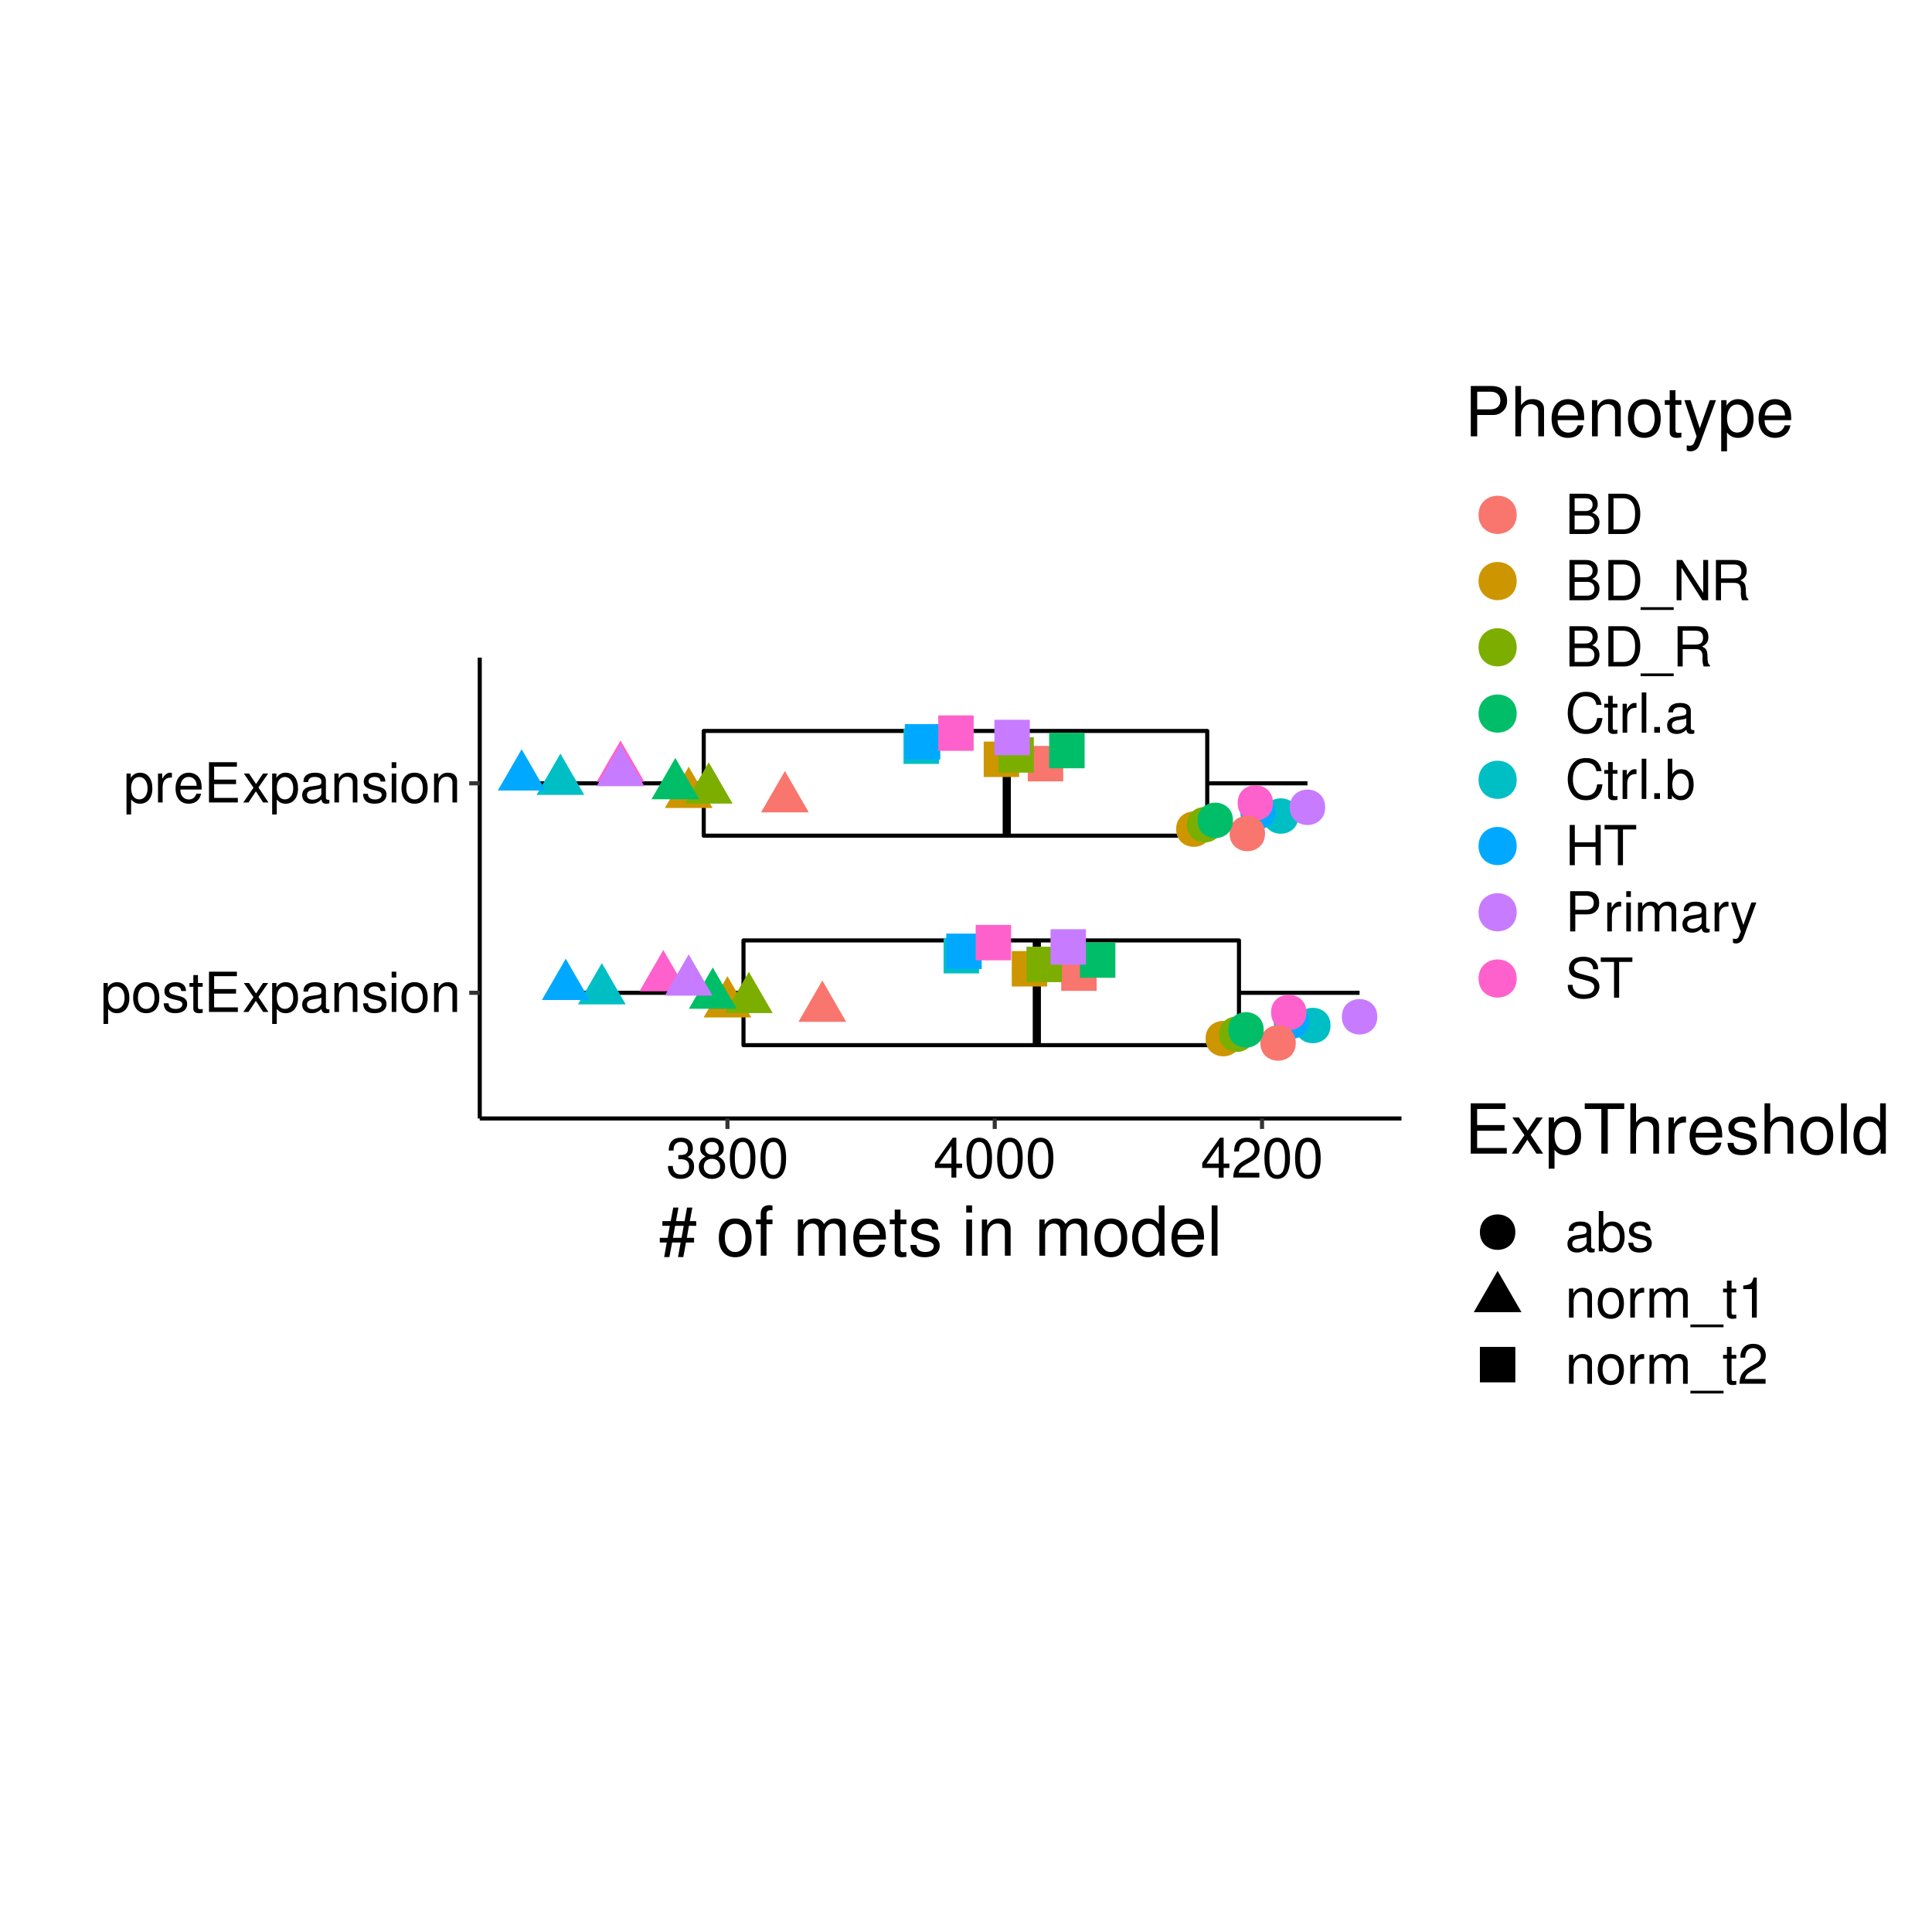<?xml version="1.0" encoding="UTF-8"?>
<svg xmlns="http://www.w3.org/2000/svg" xmlns:xlink="http://www.w3.org/1999/xlink" width="504pt" height="504pt" viewBox="0 0 504 504" version="1.1">
<defs>
<g>
<symbol overflow="visible" id="glyph0-0">
<path style="stroke:none;" d=""/>
</symbol>
<symbol overflow="visible" id="glyph0-1">
<path style="stroke:none;" d="M 0.781 3.141 L 1.984 3.141 L 1.984 -0.797 C 2.625 -0.016 3.328 0.328 4.312 0.328 C 6.266 0.328 7.531 -1.234 7.531 -3.641 C 7.531 -6.188 6.297 -7.766 4.297 -7.766 C 3.266 -7.766 2.453 -7.297 1.891 -6.406 L 1.891 -7.547 L 0.781 -7.547 Z M 4.094 -6.641 C 5.422 -6.641 6.281 -5.469 6.281 -3.672 C 6.281 -1.953 5.406 -0.797 4.094 -0.797 C 2.812 -0.797 1.984 -1.938 1.984 -3.719 C 1.984 -5.484 2.812 -6.641 4.094 -6.641 Z M 4.094 -6.641 "/>
</symbol>
<symbol overflow="visible" id="glyph0-2">
<path style="stroke:none;" d="M 3.922 -7.766 C 1.781 -7.766 0.516 -6.25 0.516 -3.719 C 0.516 -1.172 1.781 0.328 3.938 0.328 C 6.062 0.328 7.344 -1.188 7.344 -3.656 C 7.344 -6.281 6.109 -7.766 3.922 -7.766 Z M 3.938 -6.656 C 5.281 -6.656 6.094 -5.547 6.094 -3.672 C 6.094 -1.891 5.266 -0.781 3.938 -0.781 C 2.594 -0.781 1.766 -1.891 1.766 -3.719 C 1.766 -5.547 2.594 -6.656 3.938 -6.656 Z M 3.938 -6.656 "/>
</symbol>
<symbol overflow="visible" id="glyph0-3">
<path style="stroke:none;" d="M 6.312 -5.453 C 6.297 -6.922 5.312 -7.766 3.578 -7.766 C 1.812 -7.766 0.672 -6.859 0.672 -5.453 C 0.672 -4.281 1.281 -3.719 3.062 -3.281 L 4.188 -3.016 C 5.031 -2.812 5.359 -2.5 5.359 -1.969 C 5.359 -1.25 4.656 -0.781 3.594 -0.781 C 2.953 -0.781 2.406 -0.969 2.109 -1.281 C 1.922 -1.5 1.828 -1.719 1.75 -2.25 L 0.484 -2.25 C 0.547 -0.5 1.531 0.328 3.5 0.328 C 5.406 0.328 6.609 -0.609 6.609 -2.062 C 6.609 -3.188 5.984 -3.797 4.484 -4.156 L 3.328 -4.438 C 2.344 -4.672 1.938 -4.984 1.938 -5.516 C 1.938 -6.219 2.547 -6.656 3.531 -6.656 C 4.5 -6.656 5.016 -6.234 5.047 -5.453 Z M 6.312 -5.453 "/>
</symbol>
<symbol overflow="visible" id="glyph0-4">
<path style="stroke:none;" d="M 3.656 -7.547 L 2.422 -7.547 L 2.422 -9.625 L 1.219 -9.625 L 1.219 -7.547 L 0.203 -7.547 L 0.203 -6.562 L 1.219 -6.562 L 1.219 -0.859 C 1.219 -0.094 1.75 0.328 2.672 0.328 C 3 0.328 3.25 0.297 3.656 0.234 L 3.656 -0.781 C 3.484 -0.734 3.328 -0.719 3.078 -0.719 C 2.562 -0.719 2.422 -0.859 2.422 -1.391 L 2.422 -6.562 L 3.656 -6.562 Z M 3.656 -7.547 "/>
</symbol>
<symbol overflow="visible" id="glyph0-5">
<path style="stroke:none;" d="M 2.641 -4.781 L 8.359 -4.781 L 8.359 -5.969 L 2.641 -5.969 L 2.641 -9.328 L 8.578 -9.328 L 8.578 -10.5 L 1.297 -10.5 L 1.297 0 L 8.828 0 L 8.828 -1.188 L 2.641 -1.188 Z M 2.641 -4.781 "/>
</symbol>
<symbol overflow="visible" id="glyph0-6">
<path style="stroke:none;" d="M 4.203 -3.906 L 6.734 -7.547 L 5.391 -7.547 L 3.578 -4.812 L 1.75 -7.547 L 0.391 -7.547 L 2.906 -3.844 L 0.25 0 L 1.609 0 L 3.531 -2.891 L 5.422 0 L 6.812 0 Z M 4.203 -3.906 "/>
</symbol>
<symbol overflow="visible" id="glyph0-7">
<path style="stroke:none;" d="M 7.703 -0.703 C 7.578 -0.672 7.516 -0.672 7.453 -0.672 C 7.031 -0.672 6.797 -0.891 6.797 -1.266 L 6.797 -5.703 C 6.797 -7.047 5.812 -7.766 3.969 -7.766 C 2.859 -7.766 1.969 -7.453 1.453 -6.891 C 1.109 -6.5 0.969 -6.062 0.938 -5.312 L 2.141 -5.312 C 2.25 -6.234 2.797 -6.656 3.922 -6.656 C 5.016 -6.656 5.609 -6.25 5.609 -5.531 L 5.609 -5.219 C 5.594 -4.703 5.328 -4.516 4.344 -4.375 C 2.656 -4.156 2.391 -4.109 1.938 -3.922 C 1.047 -3.547 0.609 -2.875 0.609 -1.906 C 0.609 -0.531 1.562 0.328 3.078 0.328 C 4.031 0.328 4.797 0 5.641 -0.781 C 5.734 0 6.109 0.328 6.891 0.328 C 7.141 0.328 7.297 0.297 7.703 0.203 Z M 5.609 -2.375 C 5.609 -1.969 5.484 -1.734 5.125 -1.391 C 4.641 -0.953 4.047 -0.719 3.344 -0.719 C 2.406 -0.719 1.859 -1.172 1.859 -1.938 C 1.859 -2.719 2.375 -3.125 3.672 -3.312 C 4.953 -3.484 5.203 -3.547 5.609 -3.734 Z M 5.609 -2.375 "/>
</symbol>
<symbol overflow="visible" id="glyph0-8">
<path style="stroke:none;" d="M 1.016 -7.547 L 1.016 0 L 2.219 0 L 2.219 -4.156 C 2.219 -5.703 3.031 -6.719 4.266 -6.719 C 5.219 -6.719 5.812 -6.141 5.812 -5.234 L 5.812 0 L 7.016 0 L 7.016 -5.703 C 7.016 -6.953 6.078 -7.766 4.625 -7.766 C 3.5 -7.766 2.781 -7.328 2.125 -6.281 L 2.125 -7.547 Z M 1.016 -7.547 "/>
</symbol>
<symbol overflow="visible" id="glyph0-9">
<path style="stroke:none;" d="M 2.156 -7.547 L 0.969 -7.547 L 0.969 0 L 2.156 0 Z M 2.156 -10.5 L 0.953 -10.5 L 0.953 -8.984 L 2.156 -8.984 Z M 2.156 -10.5 "/>
</symbol>
<symbol overflow="visible" id="glyph0-10">
<path style="stroke:none;" d="M 1 -7.547 L 1 0 L 2.203 0 L 2.203 -3.922 C 2.219 -5.734 2.969 -6.547 4.625 -6.5 L 4.625 -7.719 C 4.422 -7.75 4.312 -7.766 4.156 -7.766 C 3.391 -7.766 2.797 -7.297 2.109 -6.188 L 2.109 -7.547 Z M 1 -7.547 "/>
</symbol>
<symbol overflow="visible" id="glyph0-11">
<path style="stroke:none;" d="M 7.391 -3.375 C 7.391 -4.531 7.297 -5.219 7.094 -5.781 C 6.594 -7.016 5.453 -7.766 4.031 -7.766 C 1.938 -7.766 0.578 -6.172 0.578 -3.672 C 0.578 -1.188 1.875 0.328 4 0.328 C 5.734 0.328 6.922 -0.641 7.234 -2.297 L 6.016 -2.297 C 5.688 -1.297 5.016 -0.781 4.047 -0.781 C 3.281 -0.781 2.641 -1.125 2.234 -1.75 C 1.938 -2.188 1.844 -2.625 1.828 -3.375 Z M 1.859 -4.344 C 1.953 -5.75 2.812 -6.656 4.016 -6.656 C 5.25 -6.656 6.094 -5.703 6.094 -4.344 Z M 1.859 -4.344 "/>
</symbol>
<symbol overflow="visible" id="glyph0-12">
<path style="stroke:none;" d="M 3.188 -4.797 L 3.875 -4.797 C 5.266 -4.797 6 -4.156 6 -2.891 C 6 -1.578 5.203 -0.797 3.891 -0.797 C 2.5 -0.797 1.812 -1.5 1.734 -3.031 L 0.469 -3.031 C 0.516 -2.188 0.656 -1.641 0.906 -1.188 C 1.438 -0.172 2.438 0.328 3.828 0.328 C 5.938 0.328 7.297 -0.938 7.297 -2.906 C 7.297 -4.234 6.781 -4.953 5.562 -5.391 C 6.516 -5.781 6.984 -6.5 6.984 -7.547 C 6.984 -9.328 5.812 -10.422 3.875 -10.422 C 1.812 -10.422 0.719 -9.266 0.672 -7.062 L 1.938 -7.062 C 1.953 -7.688 2.016 -8.047 2.172 -8.375 C 2.469 -8.953 3.094 -9.312 3.891 -9.312 C 5.016 -9.312 5.688 -8.625 5.688 -7.5 C 5.688 -6.766 5.438 -6.328 4.875 -6.078 C 4.531 -5.938 4.062 -5.875 3.188 -5.859 Z M 3.188 -4.797 "/>
</symbol>
<symbol overflow="visible" id="glyph0-13">
<path style="stroke:none;" d="M 5.641 -5.484 C 6.703 -6.141 7.031 -6.656 7.031 -7.641 C 7.031 -9.281 5.781 -10.422 3.969 -10.422 C 2.156 -10.422 0.891 -9.281 0.891 -7.656 C 0.891 -6.656 1.219 -6.156 2.281 -5.484 C 1.109 -4.891 0.531 -4.047 0.531 -2.891 C 0.531 -1 1.938 0.328 3.969 0.328 C 5.984 0.328 7.391 -1 7.391 -2.891 C 7.391 -4.047 6.812 -4.891 5.641 -5.484 Z M 3.969 -9.297 C 5.047 -9.297 5.734 -8.641 5.734 -7.609 C 5.734 -6.625 5.031 -5.984 3.969 -5.984 C 2.875 -5.984 2.188 -6.625 2.188 -7.641 C 2.188 -8.641 2.875 -9.297 3.969 -9.297 Z M 3.969 -4.906 C 5.234 -4.906 6.094 -4.078 6.094 -2.859 C 6.094 -1.609 5.25 -0.797 3.938 -0.797 C 2.688 -0.797 1.828 -1.641 1.828 -2.859 C 1.828 -4.094 2.672 -4.906 3.969 -4.906 Z M 3.969 -4.906 "/>
</symbol>
<symbol overflow="visible" id="glyph0-14">
<path style="stroke:none;" d="M 3.969 -10.422 C 3.016 -10.422 2.141 -9.984 1.609 -9.281 C 0.953 -8.359 0.625 -6.969 0.625 -5.047 C 0.625 -1.531 1.766 0.328 3.969 0.328 C 6.125 0.328 7.297 -1.531 7.297 -4.953 C 7.297 -6.969 6.984 -8.328 6.312 -9.281 C 5.781 -10 4.922 -10.422 3.969 -10.422 Z M 3.969 -9.297 C 5.328 -9.297 6 -7.891 6 -5.078 C 6 -2.109 5.344 -0.719 3.938 -0.719 C 2.594 -0.719 1.922 -2.156 1.922 -5.031 C 1.922 -7.891 2.594 -9.297 3.969 -9.297 Z M 3.969 -9.297 "/>
</symbol>
<symbol overflow="visible" id="glyph0-15">
<path style="stroke:none;" d="M 4.703 -2.516 L 4.703 0 L 5.984 0 L 5.984 -2.516 L 7.484 -2.516 L 7.484 -3.656 L 5.984 -3.656 L 5.984 -10.422 L 5.047 -10.422 L 0.406 -3.859 L 0.406 -2.516 Z M 4.703 -3.656 L 1.516 -3.656 L 4.703 -8.25 Z M 4.703 -3.656 "/>
</symbol>
<symbol overflow="visible" id="glyph0-16">
<path style="stroke:none;" d="M 7.297 -1.25 L 1.922 -1.25 C 2.047 -2.125 2.5 -2.672 3.766 -3.422 L 5.203 -4.234 C 6.625 -5.031 7.359 -6.094 7.359 -7.375 C 7.359 -8.234 7.016 -9.047 6.406 -9.609 C 5.812 -10.156 5.062 -10.422 4.094 -10.422 C 2.797 -10.422 1.828 -9.953 1.266 -9.062 C 0.906 -8.516 0.75 -7.859 0.719 -6.812 L 1.984 -6.812 C 2.031 -7.516 2.125 -7.938 2.297 -8.281 C 2.625 -8.922 3.281 -9.312 4.047 -9.312 C 5.203 -9.312 6.062 -8.469 6.062 -7.344 C 6.062 -6.516 5.594 -5.797 4.688 -5.266 L 3.359 -4.5 C 1.219 -3.266 0.609 -2.297 0.484 -0.016 L 7.297 -0.016 Z M 7.297 -1.25 "/>
</symbol>
<symbol overflow="visible" id="glyph0-17">
<path style="stroke:none;" d="M 1.141 0 L 5.875 0 C 6.875 0 7.609 -0.281 8.172 -0.875 C 8.688 -1.422 8.969 -2.172 8.969 -3 C 8.969 -4.266 8.406 -5.031 7.062 -5.547 C 8.031 -6 8.516 -6.75 8.516 -7.844 C 8.516 -8.609 8.219 -9.281 7.672 -9.766 C 7.109 -10.266 6.406 -10.5 5.406 -10.5 L 1.141 -10.5 Z M 2.484 -5.984 L 2.484 -9.328 L 5.078 -9.328 C 5.812 -9.328 6.234 -9.219 6.594 -8.953 C 6.969 -8.656 7.172 -8.219 7.172 -7.656 C 7.172 -7.078 6.969 -6.641 6.594 -6.359 C 6.234 -6.078 5.812 -5.984 5.078 -5.984 Z M 2.484 -1.188 L 2.484 -4.797 L 5.75 -4.797 C 6.922 -4.797 7.641 -4.125 7.641 -2.984 C 7.641 -1.859 6.922 -1.188 5.75 -1.188 Z M 2.484 -1.188 "/>
</symbol>
<symbol overflow="visible" id="glyph0-18">
<path style="stroke:none;" d="M 1.281 0 L 5.328 0 C 7.984 0 9.609 -1.984 9.609 -5.266 C 9.609 -8.516 8 -10.5 5.328 -10.5 L 1.281 -10.5 Z M 2.625 -1.188 L 2.625 -9.328 L 5.094 -9.328 C 7.172 -9.328 8.266 -7.922 8.266 -5.25 C 8.266 -2.578 7.172 -1.188 5.094 -1.188 Z M 2.625 -1.188 "/>
</symbol>
<symbol overflow="visible" id="glyph0-19">
<path style="stroke:none;" d="M 8.328 1.812 L -0.312 1.812 L -0.312 2.531 L 8.328 2.531 Z M 8.328 1.812 "/>
</symbol>
<symbol overflow="visible" id="glyph0-20">
<path style="stroke:none;" d="M 9.312 -10.5 L 8.031 -10.5 L 8.031 -1.922 L 2.547 -10.5 L 1.094 -10.5 L 1.094 0 L 2.359 0 L 2.359 -8.516 L 7.797 0 L 9.312 0 Z M 9.312 -10.5 "/>
</symbol>
<symbol overflow="visible" id="glyph0-21">
<path style="stroke:none;" d="M 2.672 -4.531 L 6.141 -4.531 C 7.328 -4.531 7.859 -3.953 7.859 -2.656 L 7.844 -1.719 C 7.844 -1.062 7.969 -0.438 8.156 0 L 9.781 0 L 9.781 -0.328 C 9.281 -0.672 9.172 -1.047 9.141 -2.453 C 9.141 -4.172 8.859 -4.703 7.719 -5.188 C 8.906 -5.781 9.375 -6.484 9.375 -7.688 C 9.375 -9.516 8.25 -10.5 6.188 -10.5 L 1.344 -10.5 L 1.344 0 L 2.672 0 Z M 2.672 -5.703 L 2.672 -9.328 L 5.922 -9.328 C 6.672 -9.328 7.109 -9.203 7.438 -8.922 C 7.797 -8.609 7.984 -8.141 7.984 -7.516 C 7.984 -6.266 7.344 -5.703 5.922 -5.703 Z M 2.672 -5.703 "/>
</symbol>
<symbol overflow="visible" id="glyph0-22">
<path style="stroke:none;" d="M 9.531 -7.25 C 9.125 -9.547 7.797 -10.672 5.484 -10.672 C 4.078 -10.672 2.938 -10.234 2.156 -9.359 C 1.203 -8.328 0.688 -6.828 0.688 -5.125 C 0.688 -3.406 1.219 -1.922 2.203 -0.891 C 3.031 -0.062 4.062 0.328 5.438 0.328 C 8 0.328 9.438 -1.047 9.75 -3.828 L 8.375 -3.828 C 8.25 -3.109 8.109 -2.625 7.891 -2.203 C 7.469 -1.344 6.562 -0.844 5.453 -0.844 C 3.359 -0.844 2.031 -2.516 2.031 -5.141 C 2.031 -7.844 3.281 -9.5 5.328 -9.5 C 6.188 -9.5 6.969 -9.25 7.406 -8.828 C 7.797 -8.469 8.016 -8.031 8.172 -7.25 Z M 9.531 -7.25 "/>
</symbol>
<symbol overflow="visible" id="glyph0-23">
<path style="stroke:none;" d="M 2.188 -10.5 L 0.984 -10.5 L 0.984 0 L 2.188 0 Z M 2.188 -10.5 "/>
</symbol>
<symbol overflow="visible" id="glyph0-24">
<path style="stroke:none;" d="M 2.75 -1.5 L 1.25 -1.5 L 1.25 0 L 2.75 0 Z M 2.75 -1.5 "/>
</symbol>
<symbol overflow="visible" id="glyph0-25">
<path style="stroke:none;" d="M 0.781 -10.5 L 0.781 0 L 1.859 0 L 1.859 -0.969 C 2.438 -0.094 3.203 0.328 4.25 0.328 C 6.234 0.328 7.531 -1.297 7.531 -3.797 C 7.531 -6.25 6.312 -7.766 4.312 -7.766 C 3.266 -7.766 2.531 -7.375 1.969 -6.531 L 1.969 -10.5 Z M 4.078 -6.641 C 5.422 -6.641 6.281 -5.469 6.281 -3.672 C 6.281 -1.953 5.391 -0.797 4.078 -0.797 C 2.797 -0.797 1.969 -1.938 1.969 -3.719 C 1.969 -5.484 2.797 -6.641 4.078 -6.641 Z M 4.078 -6.641 "/>
</symbol>
<symbol overflow="visible" id="glyph0-26">
<path style="stroke:none;" d="M 7.938 -4.781 L 7.938 0 L 9.281 0 L 9.281 -10.5 L 7.938 -10.5 L 7.938 -5.969 L 2.531 -5.969 L 2.531 -10.5 L 1.203 -10.5 L 1.203 0 L 2.531 0 L 2.531 -4.781 Z M 7.938 -4.781 "/>
</symbol>
<symbol overflow="visible" id="glyph0-27">
<path style="stroke:none;" d="M 5.094 -9.328 L 8.547 -9.328 L 8.547 -10.5 L 0.297 -10.5 L 0.297 -9.328 L 3.766 -9.328 L 3.766 0 L 5.094 0 Z M 5.094 -9.328 "/>
</symbol>
<symbol overflow="visible" id="glyph0-28">
<path style="stroke:none;" d="M 2.656 -4.453 L 5.953 -4.453 C 6.766 -4.453 7.422 -4.703 7.984 -5.203 C 8.609 -5.781 8.891 -6.453 8.891 -7.422 C 8.891 -9.391 7.719 -10.5 5.641 -10.5 L 1.312 -10.5 L 1.312 0 L 2.656 0 Z M 2.656 -5.641 L 2.656 -9.328 L 5.453 -9.328 C 6.734 -9.328 7.484 -8.625 7.484 -7.484 C 7.484 -6.328 6.734 -5.641 5.453 -5.641 Z M 2.656 -5.641 "/>
</symbol>
<symbol overflow="visible" id="glyph0-29">
<path style="stroke:none;" d="M 1.016 -7.547 L 1.016 0 L 2.219 0 L 2.219 -4.734 C 2.219 -5.828 3.016 -6.719 3.984 -6.719 C 4.891 -6.719 5.391 -6.172 5.391 -5.203 L 5.391 0 L 6.594 0 L 6.594 -4.734 C 6.594 -5.828 7.391 -6.719 8.375 -6.719 C 9.25 -6.719 9.766 -6.156 9.766 -5.203 L 9.766 0 L 10.984 0 L 10.984 -5.656 C 10.984 -7.016 10.203 -7.766 8.781 -7.766 C 7.781 -7.766 7.172 -7.469 6.469 -6.609 C 6.016 -7.422 5.422 -7.766 4.438 -7.766 C 3.422 -7.766 2.75 -7.391 2.125 -6.484 L 2.125 -7.547 Z M 1.016 -7.547 "/>
</symbol>
<symbol overflow="visible" id="glyph0-30">
<path style="stroke:none;" d="M 5.594 -7.547 L 3.5 -1.672 L 1.562 -7.547 L 0.281 -7.547 L 2.844 0.031 L 2.375 1.219 C 2.172 1.75 1.922 1.953 1.406 1.953 C 1.203 1.953 1.031 1.938 0.781 1.875 L 0.781 2.953 C 1.016 3.078 1.266 3.141 1.578 3.141 C 1.969 3.141 2.391 3.016 2.703 2.781 C 3.078 2.5 3.297 2.188 3.531 1.578 L 6.891 -7.547 Z M 5.594 -7.547 "/>
</symbol>
<symbol overflow="visible" id="glyph0-31">
<path style="stroke:none;" d="M 8.594 -7.422 C 8.594 -8.141 8.547 -8.344 8.312 -8.828 C 7.734 -10.047 6.516 -10.672 4.734 -10.672 C 2.438 -10.672 1.016 -9.5 1.016 -7.594 C 1.016 -6.312 1.688 -5.5 3.062 -5.141 L 5.672 -4.453 C 7.016 -4.109 7.609 -3.578 7.609 -2.75 C 7.609 -2.188 7.297 -1.609 6.859 -1.297 C 6.438 -1 5.781 -0.844 4.922 -0.844 C 3.781 -0.844 3.016 -1.125 2.5 -1.734 C 2.125 -2.188 1.938 -2.688 1.953 -3.344 L 0.688 -3.344 C 0.703 -2.375 0.891 -1.75 1.312 -1.172 C 2.031 -0.172 3.234 0.328 4.844 0.328 C 6.094 0.328 7.109 0.047 7.797 -0.469 C 8.5 -1.031 8.953 -1.969 8.953 -2.875 C 8.953 -4.172 8.141 -5.125 6.719 -5.516 L 4.078 -6.219 C 2.812 -6.562 2.344 -6.969 2.344 -7.781 C 2.344 -8.844 3.281 -9.547 4.703 -9.547 C 6.375 -9.547 7.297 -8.797 7.312 -7.422 Z M 8.594 -7.422 "/>
</symbol>
<symbol overflow="visible" id="glyph0-32">
<path style="stroke:none;" d="M 3.734 -7.422 L 3.734 0 L 5 0 L 5 -10.422 L 4.156 -10.422 C 3.719 -8.812 3.422 -8.594 1.469 -8.344 L 1.469 -7.422 Z M 3.734 -7.422 "/>
</symbol>
<symbol overflow="visible" id="glyph1-0">
<path style="stroke:none;" d=""/>
</symbol>
<symbol overflow="visible" id="glyph1-1">
<path style="stroke:none;" d="M 8.734 -12.547 L 7.344 -12.547 L 6.719 -9.016 L 4.469 -9.016 L 5.109 -12.547 L 3.75 -12.547 L 3.094 -9.016 L 0.922 -9.016 L 0.922 -7.797 L 2.859 -7.797 L 2.297 -4.656 L 0.25 -4.656 L 0.25 -3.438 L 2.062 -3.438 L 1.391 0.359 L 2.75 0.359 L 3.453 -3.438 L 5.688 -3.438 L 5 0.359 L 6.375 0.359 L 7.078 -3.438 L 9.188 -3.438 L 9.188 -4.656 L 7.297 -4.656 L 7.844 -7.797 L 9.75 -7.797 L 9.75 -9.016 L 8.078 -9.016 Z M 6.484 -7.797 L 5.922 -4.656 L 3.672 -4.656 L 4.25 -7.797 Z M 6.484 -7.797 "/>
</symbol>
<symbol overflow="visible" id="glyph1-2">
<path style="stroke:none;" d=""/>
</symbol>
<symbol overflow="visible" id="glyph1-3">
<path style="stroke:none;" d="M 4.891 -9.703 C 2.234 -9.703 0.641 -7.812 0.641 -4.641 C 0.641 -1.453 2.234 0.406 4.906 0.406 C 7.578 0.406 9.188 -1.469 9.188 -4.578 C 9.188 -7.844 7.625 -9.703 4.891 -9.703 Z M 4.906 -8.312 C 6.609 -8.312 7.609 -6.938 7.609 -4.594 C 7.609 -2.359 6.562 -0.969 4.906 -0.969 C 3.234 -0.969 2.219 -2.359 2.219 -4.641 C 2.219 -6.938 3.234 -8.312 4.906 -8.312 Z M 4.906 -8.312 "/>
</symbol>
<symbol overflow="visible" id="glyph1-4">
<path style="stroke:none;" d="M 4.641 -9.438 L 3.078 -9.438 L 3.078 -10.906 C 3.078 -11.531 3.422 -11.859 4.125 -11.859 C 4.25 -11.859 4.297 -11.859 4.641 -11.844 L 4.641 -13.078 C 4.297 -13.156 4.109 -13.172 3.797 -13.172 C 2.406 -13.172 1.578 -12.391 1.578 -11.031 L 1.578 -9.438 L 0.328 -9.438 L 0.328 -8.203 L 1.578 -8.203 L 1.578 0 L 3.078 0 L 3.078 -8.203 L 4.641 -8.203 Z M 4.641 -9.438 "/>
</symbol>
<symbol overflow="visible" id="glyph1-5">
<path style="stroke:none;" d="M 1.266 -9.438 L 1.266 0 L 2.766 0 L 2.766 -5.922 C 2.766 -7.297 3.766 -8.391 4.984 -8.391 C 6.109 -8.391 6.734 -7.703 6.734 -6.5 L 6.734 0 L 8.25 0 L 8.25 -5.922 C 8.25 -7.297 9.234 -8.391 10.453 -8.391 C 11.562 -8.391 12.203 -7.688 12.203 -6.5 L 12.203 0 L 13.719 0 L 13.719 -7.078 C 13.719 -8.766 12.75 -9.703 10.984 -9.703 C 9.719 -9.703 8.969 -9.328 8.078 -8.266 C 7.531 -9.266 6.766 -9.703 5.547 -9.703 C 4.281 -9.703 3.438 -9.234 2.641 -8.094 L 2.641 -9.438 Z M 1.266 -9.438 "/>
</symbol>
<symbol overflow="visible" id="glyph1-6">
<path style="stroke:none;" d="M 9.234 -4.219 C 9.234 -5.656 9.125 -6.516 8.859 -7.219 C 8.25 -8.766 6.797 -9.703 5.047 -9.703 C 2.406 -9.703 0.719 -7.703 0.719 -4.594 C 0.719 -1.469 2.344 0.406 5 0.406 C 7.156 0.406 8.656 -0.812 9.031 -2.859 L 7.531 -2.859 C 7.109 -1.625 6.266 -0.969 5.062 -0.969 C 4.109 -0.969 3.297 -1.406 2.797 -2.203 C 2.438 -2.734 2.297 -3.281 2.281 -4.219 Z M 2.328 -5.438 C 2.453 -7.188 3.516 -8.312 5.016 -8.312 C 6.547 -8.312 7.609 -7.125 7.609 -5.438 Z M 2.328 -5.438 "/>
</symbol>
<symbol overflow="visible" id="glyph1-7">
<path style="stroke:none;" d="M 4.578 -9.438 L 3.031 -9.438 L 3.031 -12.031 L 1.531 -12.031 L 1.531 -9.438 L 0.25 -9.438 L 0.25 -8.203 L 1.531 -8.203 L 1.531 -1.078 C 1.531 -0.109 2.172 0.406 3.344 0.406 C 3.75 0.406 4.062 0.375 4.578 0.281 L 4.578 -0.969 C 4.359 -0.922 4.156 -0.906 3.859 -0.906 C 3.203 -0.906 3.031 -1.078 3.031 -1.75 L 3.031 -8.203 L 4.578 -8.203 Z M 4.578 -9.438 "/>
</symbol>
<symbol overflow="visible" id="glyph1-8">
<path style="stroke:none;" d="M 7.891 -6.797 C 7.859 -8.656 6.641 -9.703 4.469 -9.703 C 2.266 -9.703 0.844 -8.562 0.844 -6.828 C 0.844 -5.344 1.609 -4.641 3.828 -4.109 L 5.234 -3.766 C 6.281 -3.516 6.703 -3.125 6.703 -2.469 C 6.703 -1.562 5.812 -0.969 4.5 -0.969 C 3.688 -0.969 3 -1.203 2.625 -1.609 C 2.391 -1.875 2.281 -2.141 2.203 -2.812 L 0.609 -2.812 C 0.688 -0.625 1.906 0.406 4.375 0.406 C 6.75 0.406 8.266 -0.75 8.266 -2.578 C 8.266 -3.984 7.469 -4.75 5.594 -5.203 L 4.156 -5.547 C 2.938 -5.828 2.406 -6.234 2.406 -6.891 C 2.406 -7.781 3.188 -8.312 4.406 -8.312 C 5.609 -8.312 6.266 -7.797 6.297 -6.797 Z M 7.891 -6.797 "/>
</symbol>
<symbol overflow="visible" id="glyph1-9">
<path style="stroke:none;" d="M 2.703 -9.438 L 1.203 -9.438 L 1.203 0 L 2.703 0 Z M 2.703 -13.125 L 1.188 -13.125 L 1.188 -11.234 L 2.703 -11.234 Z M 2.703 -13.125 "/>
</symbol>
<symbol overflow="visible" id="glyph1-10">
<path style="stroke:none;" d="M 1.266 -9.438 L 1.266 0 L 2.766 0 L 2.766 -5.203 C 2.766 -7.125 3.781 -8.391 5.328 -8.391 C 6.516 -8.391 7.266 -7.672 7.266 -6.531 L 7.266 0 L 8.766 0 L 8.766 -7.125 C 8.766 -8.688 7.594 -9.703 5.781 -9.703 C 4.375 -9.703 3.469 -9.156 2.641 -7.844 L 2.641 -9.438 Z M 1.266 -9.438 "/>
</symbol>
<symbol overflow="visible" id="glyph1-11">
<path style="stroke:none;" d="M 8.906 -13.125 L 7.422 -13.125 L 7.422 -8.25 C 6.781 -9.203 5.781 -9.703 4.516 -9.703 C 2.062 -9.703 0.469 -7.734 0.469 -4.734 C 0.469 -1.547 2.016 0.406 4.578 0.406 C 5.875 0.406 6.766 -0.078 7.578 -1.234 L 7.578 0 L 8.906 0 Z M 4.766 -8.297 C 6.391 -8.297 7.422 -6.875 7.422 -4.609 C 7.422 -2.438 6.375 -0.984 4.781 -0.984 C 3.125 -0.984 2.031 -2.453 2.031 -4.641 C 2.031 -6.844 3.125 -8.297 4.766 -8.297 Z M 4.766 -8.297 "/>
</symbol>
<symbol overflow="visible" id="glyph1-12">
<path style="stroke:none;" d="M 2.734 -13.125 L 1.219 -13.125 L 1.219 0 L 2.734 0 Z M 2.734 -13.125 "/>
</symbol>
<symbol overflow="visible" id="glyph1-13">
<path style="stroke:none;" d="M 3.312 -5.562 L 7.438 -5.562 C 8.453 -5.562 9.266 -5.875 9.969 -6.5 C 10.766 -7.219 11.109 -8.062 11.109 -9.266 C 11.109 -11.734 9.641 -13.125 7.062 -13.125 L 1.641 -13.125 L 1.641 0 L 3.312 0 Z M 3.312 -7.031 L 3.312 -11.641 L 6.797 -11.641 C 8.406 -11.641 9.359 -10.781 9.359 -9.344 C 9.359 -7.906 8.406 -7.031 6.797 -7.031 Z M 3.312 -7.031 "/>
</symbol>
<symbol overflow="visible" id="glyph1-14">
<path style="stroke:none;" d="M 1.266 -13.125 L 1.266 0 L 2.75 0 L 2.75 -5.203 C 2.75 -7.125 3.766 -8.391 5.312 -8.391 C 5.812 -8.391 6.281 -8.25 6.641 -7.969 C 7.078 -7.656 7.25 -7.203 7.25 -6.531 L 7.25 0 L 8.75 0 L 8.75 -7.125 C 8.75 -8.719 7.609 -9.703 5.781 -9.703 C 4.453 -9.703 3.641 -9.281 2.75 -8.141 L 2.75 -13.125 Z M 1.266 -13.125 "/>
</symbol>
<symbol overflow="visible" id="glyph1-15">
<path style="stroke:none;" d="M 6.984 -9.438 L 4.375 -2.094 L 1.969 -9.438 L 0.359 -9.438 L 3.547 0.031 L 2.969 1.531 C 2.719 2.203 2.391 2.453 1.766 2.453 C 1.516 2.453 1.297 2.406 0.969 2.344 L 0.969 3.688 C 1.281 3.859 1.578 3.922 1.984 3.922 C 2.469 3.922 2.984 3.766 3.391 3.469 C 3.859 3.125 4.125 2.734 4.406 1.984 L 8.609 -9.438 Z M 6.984 -9.438 "/>
</symbol>
<symbol overflow="visible" id="glyph1-16">
<path style="stroke:none;" d="M 0.969 3.922 L 2.484 3.922 L 2.484 -0.984 C 3.281 -0.016 4.156 0.406 5.375 0.406 C 7.828 0.406 9.406 -1.547 9.406 -4.547 C 9.406 -7.719 7.859 -9.703 5.359 -9.703 C 4.094 -9.703 3.062 -9.125 2.359 -8.016 L 2.359 -9.438 L 0.969 -9.438 Z M 5.109 -8.297 C 6.766 -8.297 7.844 -6.844 7.844 -4.594 C 7.844 -2.453 6.75 -0.984 5.109 -0.984 C 3.516 -0.984 2.484 -2.438 2.484 -4.641 C 2.484 -6.859 3.516 -8.297 5.109 -8.297 Z M 5.109 -8.297 "/>
</symbol>
<symbol overflow="visible" id="glyph1-17">
<path style="stroke:none;" d="M 3.297 -5.969 L 10.438 -5.969 L 10.438 -7.453 L 3.297 -7.453 L 3.297 -11.641 L 10.703 -11.641 L 10.703 -13.125 L 1.625 -13.125 L 1.625 0 L 11.031 0 L 11.031 -1.469 L 3.297 -1.469 Z M 3.297 -5.969 "/>
</symbol>
<symbol overflow="visible" id="glyph1-18">
<path style="stroke:none;" d="M 5.25 -4.875 L 8.422 -9.438 L 6.734 -9.438 L 4.469 -6.016 L 2.203 -9.438 L 0.484 -9.438 L 3.641 -4.812 L 0.312 0 L 2.016 0 L 4.406 -3.625 L 6.766 0 L 8.516 0 Z M 5.25 -4.875 "/>
</symbol>
<symbol overflow="visible" id="glyph1-19">
<path style="stroke:none;" d="M 6.375 -11.641 L 10.672 -11.641 L 10.672 -13.125 L 0.375 -13.125 L 0.375 -11.641 L 4.703 -11.641 L 4.703 0 L 6.375 0 Z M 6.375 -11.641 "/>
</symbol>
<symbol overflow="visible" id="glyph1-20">
<path style="stroke:none;" d="M 1.234 -9.438 L 1.234 0 L 2.75 0 L 2.75 -4.891 C 2.766 -7.156 3.703 -8.172 5.781 -8.125 L 5.781 -9.641 C 5.531 -9.688 5.375 -9.703 5.203 -9.703 C 4.234 -9.703 3.484 -9.125 2.625 -7.719 L 2.625 -9.438 Z M 1.234 -9.438 "/>
</symbol>
</g>
<clipPath id="clip1">
  <path d="M 0 166.07 L 504 166.07 L 504 337.926 L 0 337.926 Z M 0 166.07 "/>
</clipPath>
<clipPath id="clip2">
  <path d="M 125.152 171.551 L 365.605 171.551 L 365.605 291.777 L 125.152 291.777 Z M 125.152 171.551 "/>
</clipPath>
</defs>
<g id="surface16">
<rect x="0" y="0" width="504" height="504" style="fill:rgb(100%,100%,100%);fill-opacity:1;stroke:none;"/>
<g clip-path="url(#clip1)" clip-rule="nonzero">
<path style="fill-rule:nonzero;fill:rgb(100%,100%,100%);fill-opacity:1;stroke-width:1.067;stroke-linecap:round;stroke-linejoin:round;stroke:rgb(100%,100%,100%);stroke-opacity:1;stroke-miterlimit:10;" d="M 0 337.93 L 504 337.93 L 504 166.074 L 0 166.074 Z M 0 337.93 "/>
</g>
<g clip-path="url(#clip2)" clip-rule="nonzero">
<path style=" stroke:none;fill-rule:nonzero;fill:rgb(100%,100%,100%);fill-opacity:1;" d="M 125.152 291.777 L 365.605 291.777 L 365.605 171.551 L 125.152 171.551 Z M 125.152 291.777 "/>
</g>
<path style="fill:none;stroke-width:1.067;stroke-linecap:butt;stroke-linejoin:round;stroke:rgb(0%,0%,0%);stroke-opacity:1;stroke-miterlimit:10;" d="M 323.211 258.988 L 354.672 258.988 "/>
<path style="fill:none;stroke-width:1.067;stroke-linecap:butt;stroke-linejoin:round;stroke:rgb(0%,0%,0%);stroke-opacity:1;stroke-miterlimit:10;" d="M 193.953 258.988 L 147.586 258.988 "/>
<path style="fill-rule:nonzero;fill:rgb(100%,100%,100%);fill-opacity:1;stroke-width:1.067;stroke-linecap:round;stroke-linejoin:round;stroke:rgb(0%,0%,0%);stroke-opacity:1;stroke-miterlimit:10;" d="M 323.211 272.652 L 193.953 272.652 L 193.953 245.328 L 323.211 245.328 Z M 323.211 272.652 "/>
<path style="fill:none;stroke-width:2.134;stroke-linecap:butt;stroke-linejoin:round;stroke:rgb(0%,0%,0%);stroke-opacity:1;stroke-miterlimit:10;" d="M 270.477 272.652 L 270.477 245.328 "/>
<path style="fill:none;stroke-width:1.067;stroke-linecap:butt;stroke-linejoin:round;stroke:rgb(0%,0%,0%);stroke-opacity:1;stroke-miterlimit:10;" d="M 314.93 204.34 L 341.078 204.34 "/>
<path style="fill:none;stroke-width:1.067;stroke-linecap:butt;stroke-linejoin:round;stroke:rgb(0%,0%,0%);stroke-opacity:1;stroke-miterlimit:10;" d="M 183.582 204.34 L 136.082 204.34 "/>
<path style="fill-rule:nonzero;fill:rgb(100%,100%,100%);fill-opacity:1;stroke-width:1.067;stroke-linecap:round;stroke-linejoin:round;stroke:rgb(0%,0%,0%);stroke-opacity:1;stroke-miterlimit:10;" d="M 314.93 218.004 L 183.582 218.004 L 183.582 190.68 L 314.93 190.68 Z M 314.93 218.004 "/>
<path style="fill:none;stroke-width:2.134;stroke-linecap:butt;stroke-linejoin:round;stroke:rgb(0%,0%,0%);stroke-opacity:1;stroke-miterlimit:10;" d="M 262.633 218.004 L 262.633 190.68 "/>
<path style=" stroke:none;fill-rule:nonzero;fill:rgb(0%,74.902%,76.863%);fill-opacity:1;" d="M 338.727 212.879 C 338.727 219.043 329.48 219.043 329.48 212.879 C 329.48 206.715 338.727 206.715 338.727 212.879 "/>
<path style=" stroke:none;fill-rule:nonzero;fill:rgb(0%,74.902%,76.863%);fill-opacity:1;" d="M 347.094 267.527 C 347.094 273.691 337.848 273.691 337.848 267.527 C 337.848 261.363 347.094 261.363 347.094 267.527 "/>
<path style=" stroke:none;fill-rule:nonzero;fill:rgb(0%,74.902%,76.863%);fill-opacity:1;" d="M 146.191 196.582 L 152.414 207.363 L 139.965 207.363 Z M 146.191 196.582 "/>
<path style=" stroke:none;fill-rule:nonzero;fill:rgb(0%,74.902%,76.863%);fill-opacity:1;" d="M 157 251.23 L 163.223 262.012 L 150.773 262.012 Z M 157 251.23 "/>
<path style=" stroke:none;fill-rule:nonzero;fill:rgb(0%,74.902%,76.863%);fill-opacity:1;" d="M 235.699 199.285 L 244.945 199.285 L 244.945 190.039 L 235.699 190.039 Z M 235.699 199.285 "/>
<path style=" stroke:none;fill-rule:nonzero;fill:rgb(0%,74.902%,76.863%);fill-opacity:1;" d="M 246.16 253.934 L 255.402 253.934 L 255.402 244.688 L 246.16 244.688 Z M 246.16 253.934 "/>
<path style=" stroke:none;fill-rule:nonzero;fill:rgb(0%,66.275%,100%);fill-opacity:1;" d="M 332.801 211.742 C 332.801 217.902 323.555 217.902 323.555 211.742 C 323.555 205.578 332.801 205.578 332.801 211.742 "/>
<path style=" stroke:none;fill-rule:nonzero;fill:rgb(0%,66.275%,100%);fill-opacity:1;" d="M 341.516 266.391 C 341.516 272.551 332.27 272.551 332.27 266.391 C 332.27 260.227 341.516 260.227 341.516 266.391 "/>
<path style=" stroke:none;fill-rule:nonzero;fill:rgb(0%,66.275%,100%);fill-opacity:1;" d="M 136.082 195.445 L 142.305 206.227 L 129.855 206.227 Z M 136.082 195.445 "/>
<path style=" stroke:none;fill-rule:nonzero;fill:rgb(0%,66.275%,100%);fill-opacity:1;" d="M 147.586 250.094 L 153.809 260.875 L 141.359 260.875 Z M 147.586 250.094 "/>
<path style=" stroke:none;fill-rule:nonzero;fill:rgb(0%,66.275%,100%);fill-opacity:1;" d="M 236.047 198.148 L 245.293 198.148 L 245.293 188.902 L 236.047 188.902 Z M 236.047 198.148 "/>
<path style=" stroke:none;fill-rule:nonzero;fill:rgb(0%,66.275%,100%);fill-opacity:1;" d="M 246.855 252.797 L 256.102 252.797 L 256.102 243.551 L 246.855 243.551 Z M 246.855 252.797 "/>
<path style=" stroke:none;fill-rule:nonzero;fill:rgb(100%,38.039%,80%);fill-opacity:1;" d="M 332.102 209.465 C 332.102 215.625 322.859 215.625 322.859 209.465 C 322.859 203.301 332.102 203.301 332.102 209.465 "/>
<path style=" stroke:none;fill-rule:nonzero;fill:rgb(100%,38.039%,80%);fill-opacity:1;" d="M 340.816 264.113 C 340.816 270.273 331.574 270.273 331.574 264.113 C 331.574 257.949 340.816 257.949 340.816 264.113 "/>
<path style=" stroke:none;fill-rule:nonzero;fill:rgb(100%,38.039%,80%);fill-opacity:1;" d="M 161.879 193.168 L 168.105 203.949 L 155.652 203.949 Z M 161.879 193.168 "/>
<path style=" stroke:none;fill-rule:nonzero;fill:rgb(100%,38.039%,80%);fill-opacity:1;" d="M 173.035 247.816 L 179.262 258.598 L 166.809 258.598 Z M 173.035 247.816 "/>
<path style=" stroke:none;fill-rule:nonzero;fill:rgb(100%,38.039%,80%);fill-opacity:1;" d="M 244.766 195.871 L 254.008 195.871 L 254.008 186.625 L 244.766 186.625 Z M 244.766 195.871 "/>
<path style=" stroke:none;fill-rule:nonzero;fill:rgb(100%,38.039%,80%);fill-opacity:1;" d="M 254.527 250.52 L 263.77 250.52 L 263.77 241.273 L 254.527 241.273 Z M 254.527 250.52 "/>
<path style=" stroke:none;fill-rule:nonzero;fill:rgb(97.255%,46.275%,42.745%);fill-opacity:1;" d="M 330.012 217.434 C 330.012 223.598 320.766 223.598 320.766 217.434 C 320.766 211.27 330.012 211.27 330.012 217.434 "/>
<path style=" stroke:none;fill-rule:nonzero;fill:rgb(97.255%,46.275%,42.745%);fill-opacity:1;" d="M 338.027 272.082 C 338.027 278.246 328.785 278.246 328.785 272.082 C 328.785 265.918 338.027 265.918 338.027 272.082 "/>
<path style=" stroke:none;fill-rule:nonzero;fill:rgb(97.255%,46.275%,42.745%);fill-opacity:1;" d="M 204.762 201.137 L 210.984 211.918 L 198.535 211.918 Z M 204.762 201.137 "/>
<path style=" stroke:none;fill-rule:nonzero;fill:rgb(97.255%,46.275%,42.745%);fill-opacity:1;" d="M 214.523 255.785 L 220.746 266.566 L 208.297 266.566 Z M 214.523 255.785 "/>
<path style=" stroke:none;fill-rule:nonzero;fill:rgb(97.255%,46.275%,42.745%);fill-opacity:1;" d="M 268.121 203.84 L 277.367 203.84 L 277.367 194.594 L 268.121 194.594 Z M 268.121 203.84 "/>
<path style=" stroke:none;fill-rule:nonzero;fill:rgb(97.255%,46.275%,42.745%);fill-opacity:1;" d="M 276.84 258.488 L 286.082 258.488 L 286.082 249.242 L 276.84 249.242 Z M 276.84 258.488 "/>
<path style=" stroke:none;fill-rule:nonzero;fill:rgb(80.392%,58.824%,0%);fill-opacity:1;" d="M 316.066 216.293 C 316.066 222.457 306.82 222.457 306.82 216.293 C 306.82 210.133 316.066 210.133 316.066 216.293 "/>
<path style=" stroke:none;fill-rule:nonzero;fill:rgb(80.392%,58.824%,0%);fill-opacity:1;" d="M 323.734 270.941 C 323.734 277.105 314.492 277.105 314.492 270.941 C 314.492 264.781 323.734 264.781 323.734 270.941 "/>
<path style=" stroke:none;fill-rule:nonzero;fill:rgb(80.392%,58.824%,0%);fill-opacity:1;" d="M 179.66 200 L 185.883 210.781 L 173.434 210.781 Z M 179.66 200 "/>
<path style=" stroke:none;fill-rule:nonzero;fill:rgb(80.392%,58.824%,0%);fill-opacity:1;" d="M 189.77 254.648 L 195.996 265.43 L 183.543 265.43 Z M 189.77 254.648 "/>
<path style=" stroke:none;fill-rule:nonzero;fill:rgb(80.392%,58.824%,0%);fill-opacity:1;" d="M 256.617 202.699 L 265.863 202.699 L 265.863 193.457 L 256.617 193.457 Z M 256.617 202.699 "/>
<path style=" stroke:none;fill-rule:nonzero;fill:rgb(80.392%,58.824%,0%);fill-opacity:1;" d="M 263.938 257.348 L 273.184 257.348 L 273.184 248.105 L 263.938 248.105 Z M 263.938 257.348 "/>
<path style=" stroke:none;fill-rule:nonzero;fill:rgb(48.627%,68.235%,0%);fill-opacity:1;" d="M 318.855 215.156 C 318.855 221.32 309.609 221.32 309.609 215.156 C 309.609 208.992 318.855 208.992 318.855 215.156 "/>
<path style=" stroke:none;fill-rule:nonzero;fill:rgb(48.627%,68.235%,0%);fill-opacity:1;" d="M 327.223 269.805 C 327.223 275.969 317.977 275.969 317.977 269.805 C 317.977 263.641 327.223 263.641 327.223 269.805 "/>
<path style=" stroke:none;fill-rule:nonzero;fill:rgb(48.627%,68.235%,0%);fill-opacity:1;" d="M 184.891 198.859 L 191.113 209.641 L 178.664 209.641 Z M 184.891 198.859 "/>
<path style=" stroke:none;fill-rule:nonzero;fill:rgb(48.627%,68.235%,0%);fill-opacity:1;" d="M 195.348 253.508 L 201.574 264.289 L 189.121 264.289 Z M 195.348 253.508 "/>
<path style=" stroke:none;fill-rule:nonzero;fill:rgb(48.627%,68.235%,0%);fill-opacity:1;" d="M 260.453 201.562 L 269.695 201.562 L 269.695 192.316 L 260.453 192.316 Z M 260.453 201.562 "/>
<path style=" stroke:none;fill-rule:nonzero;fill:rgb(48.627%,68.235%,0%);fill-opacity:1;" d="M 267.773 256.211 L 277.02 256.211 L 277.02 246.965 L 267.773 246.965 Z M 267.773 256.211 "/>
<path style=" stroke:none;fill-rule:nonzero;fill:rgb(0%,74.51%,40.392%);fill-opacity:1;" d="M 321.645 214.016 C 321.645 220.18 312.398 220.18 312.398 214.016 C 312.398 207.855 321.645 207.855 321.645 214.016 "/>
<path style=" stroke:none;fill-rule:nonzero;fill:rgb(0%,74.51%,40.392%);fill-opacity:1;" d="M 329.66 268.664 C 329.66 274.828 320.418 274.828 320.418 268.664 C 320.418 262.504 329.66 262.504 329.66 268.664 "/>
<path style=" stroke:none;fill-rule:nonzero;fill:rgb(0%,74.51%,40.392%);fill-opacity:1;" d="M 176.172 197.723 L 182.398 208.504 L 169.949 208.504 Z M 176.172 197.723 "/>
<path style=" stroke:none;fill-rule:nonzero;fill:rgb(0%,74.51%,40.392%);fill-opacity:1;" d="M 185.934 252.371 L 192.16 263.152 L 179.711 263.152 Z M 185.934 252.371 "/>
<path style=" stroke:none;fill-rule:nonzero;fill:rgb(0%,74.51%,40.392%);fill-opacity:1;" d="M 273.699 200.422 L 282.945 200.422 L 282.945 191.18 L 273.699 191.18 Z M 273.699 200.422 "/>
<path style=" stroke:none;fill-rule:nonzero;fill:rgb(0%,74.51%,40.392%);fill-opacity:1;" d="M 281.719 255.07 L 290.965 255.07 L 290.965 245.828 L 281.719 245.828 Z M 281.719 255.07 "/>
<path style=" stroke:none;fill-rule:nonzero;fill:rgb(78.039%,48.627%,100%);fill-opacity:1;" d="M 345.699 210.602 C 345.699 216.766 336.453 216.766 336.453 210.602 C 336.453 204.438 345.699 204.438 345.699 210.602 "/>
<path style=" stroke:none;fill-rule:nonzero;fill:rgb(78.039%,48.627%,100%);fill-opacity:1;" d="M 359.297 265.25 C 359.297 271.414 350.051 271.414 350.051 265.25 C 350.051 259.086 359.297 259.086 359.297 265.25 "/>
<path style=" stroke:none;fill-rule:nonzero;fill:rgb(78.039%,48.627%,100%);fill-opacity:1;" d="M 161.879 194.305 L 168.105 205.09 L 155.652 205.09 Z M 161.879 194.305 "/>
<path style=" stroke:none;fill-rule:nonzero;fill:rgb(78.039%,48.627%,100%);fill-opacity:1;" d="M 179.66 248.953 L 185.883 259.734 L 173.434 259.734 Z M 179.66 248.953 "/>
<path style=" stroke:none;fill-rule:nonzero;fill:rgb(78.039%,48.627%,100%);fill-opacity:1;" d="M 259.406 197.008 L 268.652 197.008 L 268.652 187.766 L 259.406 187.766 Z M 259.406 197.008 "/>
<path style=" stroke:none;fill-rule:nonzero;fill:rgb(78.039%,48.627%,100%);fill-opacity:1;" d="M 274.051 251.656 L 283.293 251.656 L 283.293 242.41 L 274.051 242.41 Z M 274.051 251.656 "/>
<path style="fill:none;stroke-width:1.067;stroke-linecap:butt;stroke-linejoin:round;stroke:rgb(0%,0%,0%);stroke-opacity:1;stroke-miterlimit:10;" d="M 125.152 291.777 L 125.152 171.551 "/>
<g style="fill:rgb(0%,0%,0%);fill-opacity:1;">
  <use xlink:href="#glyph0-1" x="26.219" y="263.985"/>
  <use xlink:href="#glyph0-2" x="34.219" y="263.985"/>
  <use xlink:href="#glyph0-3" x="42.219" y="263.985"/>
  <use xlink:href="#glyph0-4" x="49.219" y="263.985"/>
  <use xlink:href="#glyph0-5" x="53.219" y="263.985"/>
  <use xlink:href="#glyph0-6" x="63.219" y="263.985"/>
  <use xlink:href="#glyph0-1" x="70.219" y="263.985"/>
  <use xlink:href="#glyph0-7" x="78.219" y="263.985"/>
  <use xlink:href="#glyph0-8" x="86.219" y="263.985"/>
  <use xlink:href="#glyph0-3" x="94.219" y="263.985"/>
  <use xlink:href="#glyph0-9" x="101.219" y="263.985"/>
  <use xlink:href="#glyph0-2" x="104.219" y="263.985"/>
  <use xlink:href="#glyph0-8" x="112.219" y="263.985"/>
</g>
<g style="fill:rgb(0%,0%,0%);fill-opacity:1;">
  <use xlink:href="#glyph0-1" x="32.219" y="209.337"/>
  <use xlink:href="#glyph0-10" x="40.219" y="209.337"/>
  <use xlink:href="#glyph0-11" x="45.219" y="209.337"/>
  <use xlink:href="#glyph0-5" x="53.219" y="209.337"/>
  <use xlink:href="#glyph0-6" x="63.219" y="209.337"/>
  <use xlink:href="#glyph0-1" x="70.219" y="209.337"/>
  <use xlink:href="#glyph0-7" x="78.219" y="209.337"/>
  <use xlink:href="#glyph0-8" x="86.219" y="209.337"/>
  <use xlink:href="#glyph0-3" x="94.219" y="209.337"/>
  <use xlink:href="#glyph0-9" x="101.219" y="209.337"/>
  <use xlink:href="#glyph0-2" x="104.219" y="209.337"/>
  <use xlink:href="#glyph0-8" x="112.219" y="209.337"/>
</g>
<path style="fill:none;stroke-width:1.067;stroke-linecap:butt;stroke-linejoin:round;stroke:rgb(20%,20%,20%);stroke-opacity:1;stroke-miterlimit:10;" d="M 122.41 258.988 L 125.152 258.988 "/>
<path style="fill:none;stroke-width:1.067;stroke-linecap:butt;stroke-linejoin:round;stroke:rgb(20%,20%,20%);stroke-opacity:1;stroke-miterlimit:10;" d="M 122.41 204.34 L 125.152 204.34 "/>
<path style="fill:none;stroke-width:1.067;stroke-linecap:butt;stroke-linejoin:round;stroke:rgb(0%,0%,0%);stroke-opacity:1;stroke-miterlimit:10;" d="M 125.152 291.777 L 365.602 291.777 "/>
<path style="fill:none;stroke-width:1.067;stroke-linecap:butt;stroke-linejoin:round;stroke:rgb(20%,20%,20%);stroke-opacity:1;stroke-miterlimit:10;" d="M 189.77 294.516 L 189.77 291.777 "/>
<path style="fill:none;stroke-width:1.067;stroke-linecap:butt;stroke-linejoin:round;stroke:rgb(20%,20%,20%);stroke-opacity:1;stroke-miterlimit:10;" d="M 259.496 294.516 L 259.496 291.777 "/>
<path style="fill:none;stroke-width:1.067;stroke-linecap:butt;stroke-linejoin:round;stroke:rgb(20%,20%,20%);stroke-opacity:1;stroke-miterlimit:10;" d="M 329.223 294.516 L 329.223 291.777 "/>
<g style="fill:rgb(0%,0%,0%);fill-opacity:1;">
  <use xlink:href="#glyph0-12" x="173.77" y="307.204"/>
  <use xlink:href="#glyph0-13" x="181.77" y="307.204"/>
  <use xlink:href="#glyph0-14" x="189.77" y="307.204"/>
  <use xlink:href="#glyph0-14" x="197.77" y="307.204"/>
</g>
<g style="fill:rgb(0%,0%,0%);fill-opacity:1;">
  <use xlink:href="#glyph0-15" x="243.496" y="307.204"/>
  <use xlink:href="#glyph0-14" x="251.496" y="307.204"/>
  <use xlink:href="#glyph0-14" x="259.496" y="307.204"/>
  <use xlink:href="#glyph0-14" x="267.496" y="307.204"/>
</g>
<g style="fill:rgb(0%,0%,0%);fill-opacity:1;">
  <use xlink:href="#glyph0-15" x="313.223" y="307.204"/>
  <use xlink:href="#glyph0-16" x="321.223" y="307.204"/>
  <use xlink:href="#glyph0-14" x="329.223" y="307.204"/>
  <use xlink:href="#glyph0-14" x="337.223" y="307.204"/>
</g>
<g style="fill:rgb(0%,0%,0%);fill-opacity:1;">
  <use xlink:href="#glyph1-1" x="171.875" y="327.571"/>
  <use xlink:href="#glyph1-2" x="181.875" y="327.571"/>
  <use xlink:href="#glyph1-3" x="186.875" y="327.571"/>
  <use xlink:href="#glyph1-4" x="196.875" y="327.571"/>
  <use xlink:href="#glyph1-2" x="201.875" y="327.571"/>
  <use xlink:href="#glyph1-5" x="206.875" y="327.571"/>
  <use xlink:href="#glyph1-6" x="221.875" y="327.571"/>
  <use xlink:href="#glyph1-7" x="231.875" y="327.571"/>
  <use xlink:href="#glyph1-8" x="236.875" y="327.571"/>
  <use xlink:href="#glyph1-2" x="245.875" y="327.571"/>
  <use xlink:href="#glyph1-9" x="250.875" y="327.571"/>
  <use xlink:href="#glyph1-10" x="254.875" y="327.571"/>
  <use xlink:href="#glyph1-2" x="264.875" y="327.571"/>
  <use xlink:href="#glyph1-5" x="269.875" y="327.571"/>
  <use xlink:href="#glyph1-3" x="284.875" y="327.571"/>
  <use xlink:href="#glyph1-11" x="294.875" y="327.571"/>
  <use xlink:href="#glyph1-6" x="304.875" y="327.571"/>
  <use xlink:href="#glyph1-12" x="314.875" y="327.571"/>
</g>
<path style=" stroke:none;fill-rule:nonzero;fill:rgb(100%,100%,100%);fill-opacity:1;" d="M 376.562 269.387 L 473.52 269.387 L 473.52 93.223 L 376.562 93.223 Z M 376.562 269.387 "/>
<g style="fill:rgb(0%,0%,0%);fill-opacity:1;">
  <use xlink:href="#glyph1-13" x="382.043" y="113.821"/>
  <use xlink:href="#glyph1-14" x="394.043" y="113.821"/>
  <use xlink:href="#glyph1-6" x="404.043" y="113.821"/>
  <use xlink:href="#glyph1-10" x="414.043" y="113.821"/>
  <use xlink:href="#glyph1-3" x="424.043" y="113.821"/>
  <use xlink:href="#glyph1-7" x="434.043" y="113.821"/>
  <use xlink:href="#glyph1-15" x="439.043" y="113.821"/>
  <use xlink:href="#glyph1-16" x="448.043" y="113.821"/>
  <use xlink:href="#glyph1-6" x="458.043" y="113.821"/>
</g>
<path style="fill-rule:nonzero;fill:rgb(97.255%,46.275%,42.745%);fill-opacity:1;stroke-width:0.709;stroke-linecap:round;stroke-linejoin:round;stroke:rgb(97.255%,46.275%,42.745%);stroke-opacity:1;stroke-miterlimit:10;" d="M 395.305 134.305 C 395.305 140.469 386.059 140.469 386.059 134.305 C 386.059 128.141 395.305 128.141 395.305 134.305 "/>
<path style="fill-rule:nonzero;fill:rgb(80.392%,58.824%,0%);fill-opacity:1;stroke-width:0.709;stroke-linecap:round;stroke-linejoin:round;stroke:rgb(80.392%,58.824%,0%);stroke-opacity:1;stroke-miterlimit:10;" d="M 395.305 151.586 C 395.305 157.75 386.059 157.75 386.059 151.586 C 386.059 145.422 395.305 145.422 395.305 151.586 "/>
<path style="fill-rule:nonzero;fill:rgb(48.627%,68.235%,0%);fill-opacity:1;stroke-width:0.709;stroke-linecap:round;stroke-linejoin:round;stroke:rgb(48.627%,68.235%,0%);stroke-opacity:1;stroke-miterlimit:10;" d="M 395.305 168.867 C 395.305 175.027 386.059 175.027 386.059 168.867 C 386.059 162.703 395.305 162.703 395.305 168.867 "/>
<path style="fill-rule:nonzero;fill:rgb(0%,74.51%,40.392%);fill-opacity:1;stroke-width:0.709;stroke-linecap:round;stroke-linejoin:round;stroke:rgb(0%,74.51%,40.392%);stroke-opacity:1;stroke-miterlimit:10;" d="M 395.305 186.145 C 395.305 192.309 386.059 192.309 386.059 186.145 C 386.059 179.984 395.305 179.984 395.305 186.145 "/>
<path style="fill-rule:nonzero;fill:rgb(0%,74.902%,76.863%);fill-opacity:1;stroke-width:0.709;stroke-linecap:round;stroke-linejoin:round;stroke:rgb(0%,74.902%,76.863%);stroke-opacity:1;stroke-miterlimit:10;" d="M 395.305 203.426 C 395.305 209.59 386.059 209.59 386.059 203.426 C 386.059 197.262 395.305 197.262 395.305 203.426 "/>
<path style="fill-rule:nonzero;fill:rgb(0%,66.275%,100%);fill-opacity:1;stroke-width:0.709;stroke-linecap:round;stroke-linejoin:round;stroke:rgb(0%,66.275%,100%);stroke-opacity:1;stroke-miterlimit:10;" d="M 395.305 220.707 C 395.305 226.867 386.059 226.867 386.059 220.707 C 386.059 214.543 395.305 214.543 395.305 220.707 "/>
<path style="fill-rule:nonzero;fill:rgb(78.039%,48.627%,100%);fill-opacity:1;stroke-width:0.709;stroke-linecap:round;stroke-linejoin:round;stroke:rgb(78.039%,48.627%,100%);stroke-opacity:1;stroke-miterlimit:10;" d="M 395.305 237.984 C 395.305 244.148 386.059 244.148 386.059 237.984 C 386.059 231.824 395.305 231.824 395.305 237.984 "/>
<path style="fill-rule:nonzero;fill:rgb(100%,38.039%,80%);fill-opacity:1;stroke-width:0.709;stroke-linecap:round;stroke-linejoin:round;stroke:rgb(100%,38.039%,80%);stroke-opacity:1;stroke-miterlimit:10;" d="M 395.305 255.266 C 395.305 261.43 386.059 261.43 386.059 255.266 C 386.059 249.102 395.305 249.102 395.305 255.266 "/>
<g style="fill:rgb(0%,0%,0%);fill-opacity:1;">
  <use xlink:href="#glyph0-17" x="408.289" y="139.302"/>
  <use xlink:href="#glyph0-18" x="418.289" y="139.302"/>
</g>
<g style="fill:rgb(0%,0%,0%);fill-opacity:1;">
  <use xlink:href="#glyph0-17" x="408.289" y="156.583"/>
  <use xlink:href="#glyph0-18" x="418.289" y="156.583"/>
  <use xlink:href="#glyph0-19" x="428.289" y="156.583"/>
  <use xlink:href="#glyph0-20" x="436.289" y="156.583"/>
  <use xlink:href="#glyph0-21" x="446.289" y="156.583"/>
</g>
<g style="fill:rgb(0%,0%,0%);fill-opacity:1;">
  <use xlink:href="#glyph0-17" x="408.289" y="173.864"/>
  <use xlink:href="#glyph0-18" x="418.289" y="173.864"/>
  <use xlink:href="#glyph0-19" x="428.289" y="173.864"/>
  <use xlink:href="#glyph0-21" x="436.289" y="173.864"/>
</g>
<g style="fill:rgb(0%,0%,0%);fill-opacity:1;">
  <use xlink:href="#glyph0-22" x="408.289" y="191.142"/>
  <use xlink:href="#glyph0-4" x="418.289" y="191.142"/>
  <use xlink:href="#glyph0-10" x="422.289" y="191.142"/>
  <use xlink:href="#glyph0-23" x="427.289" y="191.142"/>
  <use xlink:href="#glyph0-24" x="430.289" y="191.142"/>
  <use xlink:href="#glyph0-7" x="434.289" y="191.142"/>
</g>
<g style="fill:rgb(0%,0%,0%);fill-opacity:1;">
  <use xlink:href="#glyph0-22" x="408.289" y="208.423"/>
  <use xlink:href="#glyph0-4" x="418.289" y="208.423"/>
  <use xlink:href="#glyph0-10" x="422.289" y="208.423"/>
  <use xlink:href="#glyph0-23" x="427.289" y="208.423"/>
  <use xlink:href="#glyph0-24" x="430.289" y="208.423"/>
  <use xlink:href="#glyph0-25" x="434.289" y="208.423"/>
</g>
<g style="fill:rgb(0%,0%,0%);fill-opacity:1;">
  <use xlink:href="#glyph0-26" x="408.289" y="225.704"/>
  <use xlink:href="#glyph0-27" x="418.289" y="225.704"/>
</g>
<g style="fill:rgb(0%,0%,0%);fill-opacity:1;">
  <use xlink:href="#glyph0-28" x="408.289" y="242.981"/>
  <use xlink:href="#glyph0-10" x="418.289" y="242.981"/>
  <use xlink:href="#glyph0-9" x="423.289" y="242.981"/>
  <use xlink:href="#glyph0-29" x="426.289" y="242.981"/>
  <use xlink:href="#glyph0-7" x="438.289" y="242.981"/>
  <use xlink:href="#glyph0-10" x="446.289" y="242.981"/>
  <use xlink:href="#glyph0-30" x="451.289" y="242.981"/>
</g>
<g style="fill:rgb(0%,0%,0%);fill-opacity:1;">
  <use xlink:href="#glyph0-31" x="408.289" y="260.263"/>
  <use xlink:href="#glyph0-27" x="417.289" y="260.263"/>
</g>
<path style=" stroke:none;fill-rule:nonzero;fill:rgb(100%,100%,100%);fill-opacity:1;" d="M 376.562 370.109 L 498.52 370.109 L 498.52 280.344 L 376.562 280.344 Z M 376.562 370.109 "/>
<g style="fill:rgb(0%,0%,0%);fill-opacity:1;">
  <use xlink:href="#glyph1-17" x="382.043" y="300.946"/>
  <use xlink:href="#glyph1-18" x="394.043" y="300.946"/>
  <use xlink:href="#glyph1-16" x="403.043" y="300.946"/>
  <use xlink:href="#glyph1-19" x="413.043" y="300.946"/>
  <use xlink:href="#glyph1-14" x="424.043" y="300.946"/>
  <use xlink:href="#glyph1-20" x="434.043" y="300.946"/>
  <use xlink:href="#glyph1-6" x="440.043" y="300.946"/>
  <use xlink:href="#glyph1-8" x="450.043" y="300.946"/>
  <use xlink:href="#glyph1-14" x="459.043" y="300.946"/>
  <use xlink:href="#glyph1-3" x="469.043" y="300.946"/>
  <use xlink:href="#glyph1-12" x="479.043" y="300.946"/>
  <use xlink:href="#glyph1-11" x="483.043" y="300.946"/>
</g>
<path style=" stroke:none;fill-rule:nonzero;fill:rgb(0%,0%,0%);fill-opacity:1;" d="M 395.305 321.43 C 395.305 327.594 386.059 327.594 386.059 321.43 C 386.059 315.266 395.305 315.266 395.305 321.43 "/>
<path style=" stroke:none;fill-rule:nonzero;fill:rgb(0%,0%,0%);fill-opacity:1;" d="M 390.68 331.523 L 396.906 342.305 L 384.457 342.305 Z M 390.68 331.523 "/>
<path style=" stroke:none;fill-rule:nonzero;fill:rgb(0%,0%,0%);fill-opacity:1;" d="M 386.059 360.613 L 395.305 360.613 L 395.305 351.367 L 386.059 351.367 Z M 386.059 360.613 "/>
<g style="fill:rgb(0%,0%,0%);fill-opacity:1;">
  <use xlink:href="#glyph0-7" x="408.289" y="326.427"/>
  <use xlink:href="#glyph0-25" x="416.289" y="326.427"/>
  <use xlink:href="#glyph0-3" x="424.289" y="326.427"/>
</g>
<g style="fill:rgb(0%,0%,0%);fill-opacity:1;">
  <use xlink:href="#glyph0-8" x="408.289" y="343.708"/>
  <use xlink:href="#glyph0-2" x="416.289" y="343.708"/>
  <use xlink:href="#glyph0-10" x="424.289" y="343.708"/>
  <use xlink:href="#glyph0-29" x="429.289" y="343.708"/>
  <use xlink:href="#glyph0-19" x="441.289" y="343.708"/>
  <use xlink:href="#glyph0-4" x="449.289" y="343.708"/>
  <use xlink:href="#glyph0-32" x="453.289" y="343.708"/>
</g>
<g style="fill:rgb(0%,0%,0%);fill-opacity:1;">
  <use xlink:href="#glyph0-8" x="408.289" y="360.985"/>
  <use xlink:href="#glyph0-2" x="416.289" y="360.985"/>
  <use xlink:href="#glyph0-10" x="424.289" y="360.985"/>
  <use xlink:href="#glyph0-29" x="429.289" y="360.985"/>
  <use xlink:href="#glyph0-19" x="441.289" y="360.985"/>
  <use xlink:href="#glyph0-4" x="449.289" y="360.985"/>
  <use xlink:href="#glyph0-16" x="453.289" y="360.985"/>
</g>
</g>
</svg>
